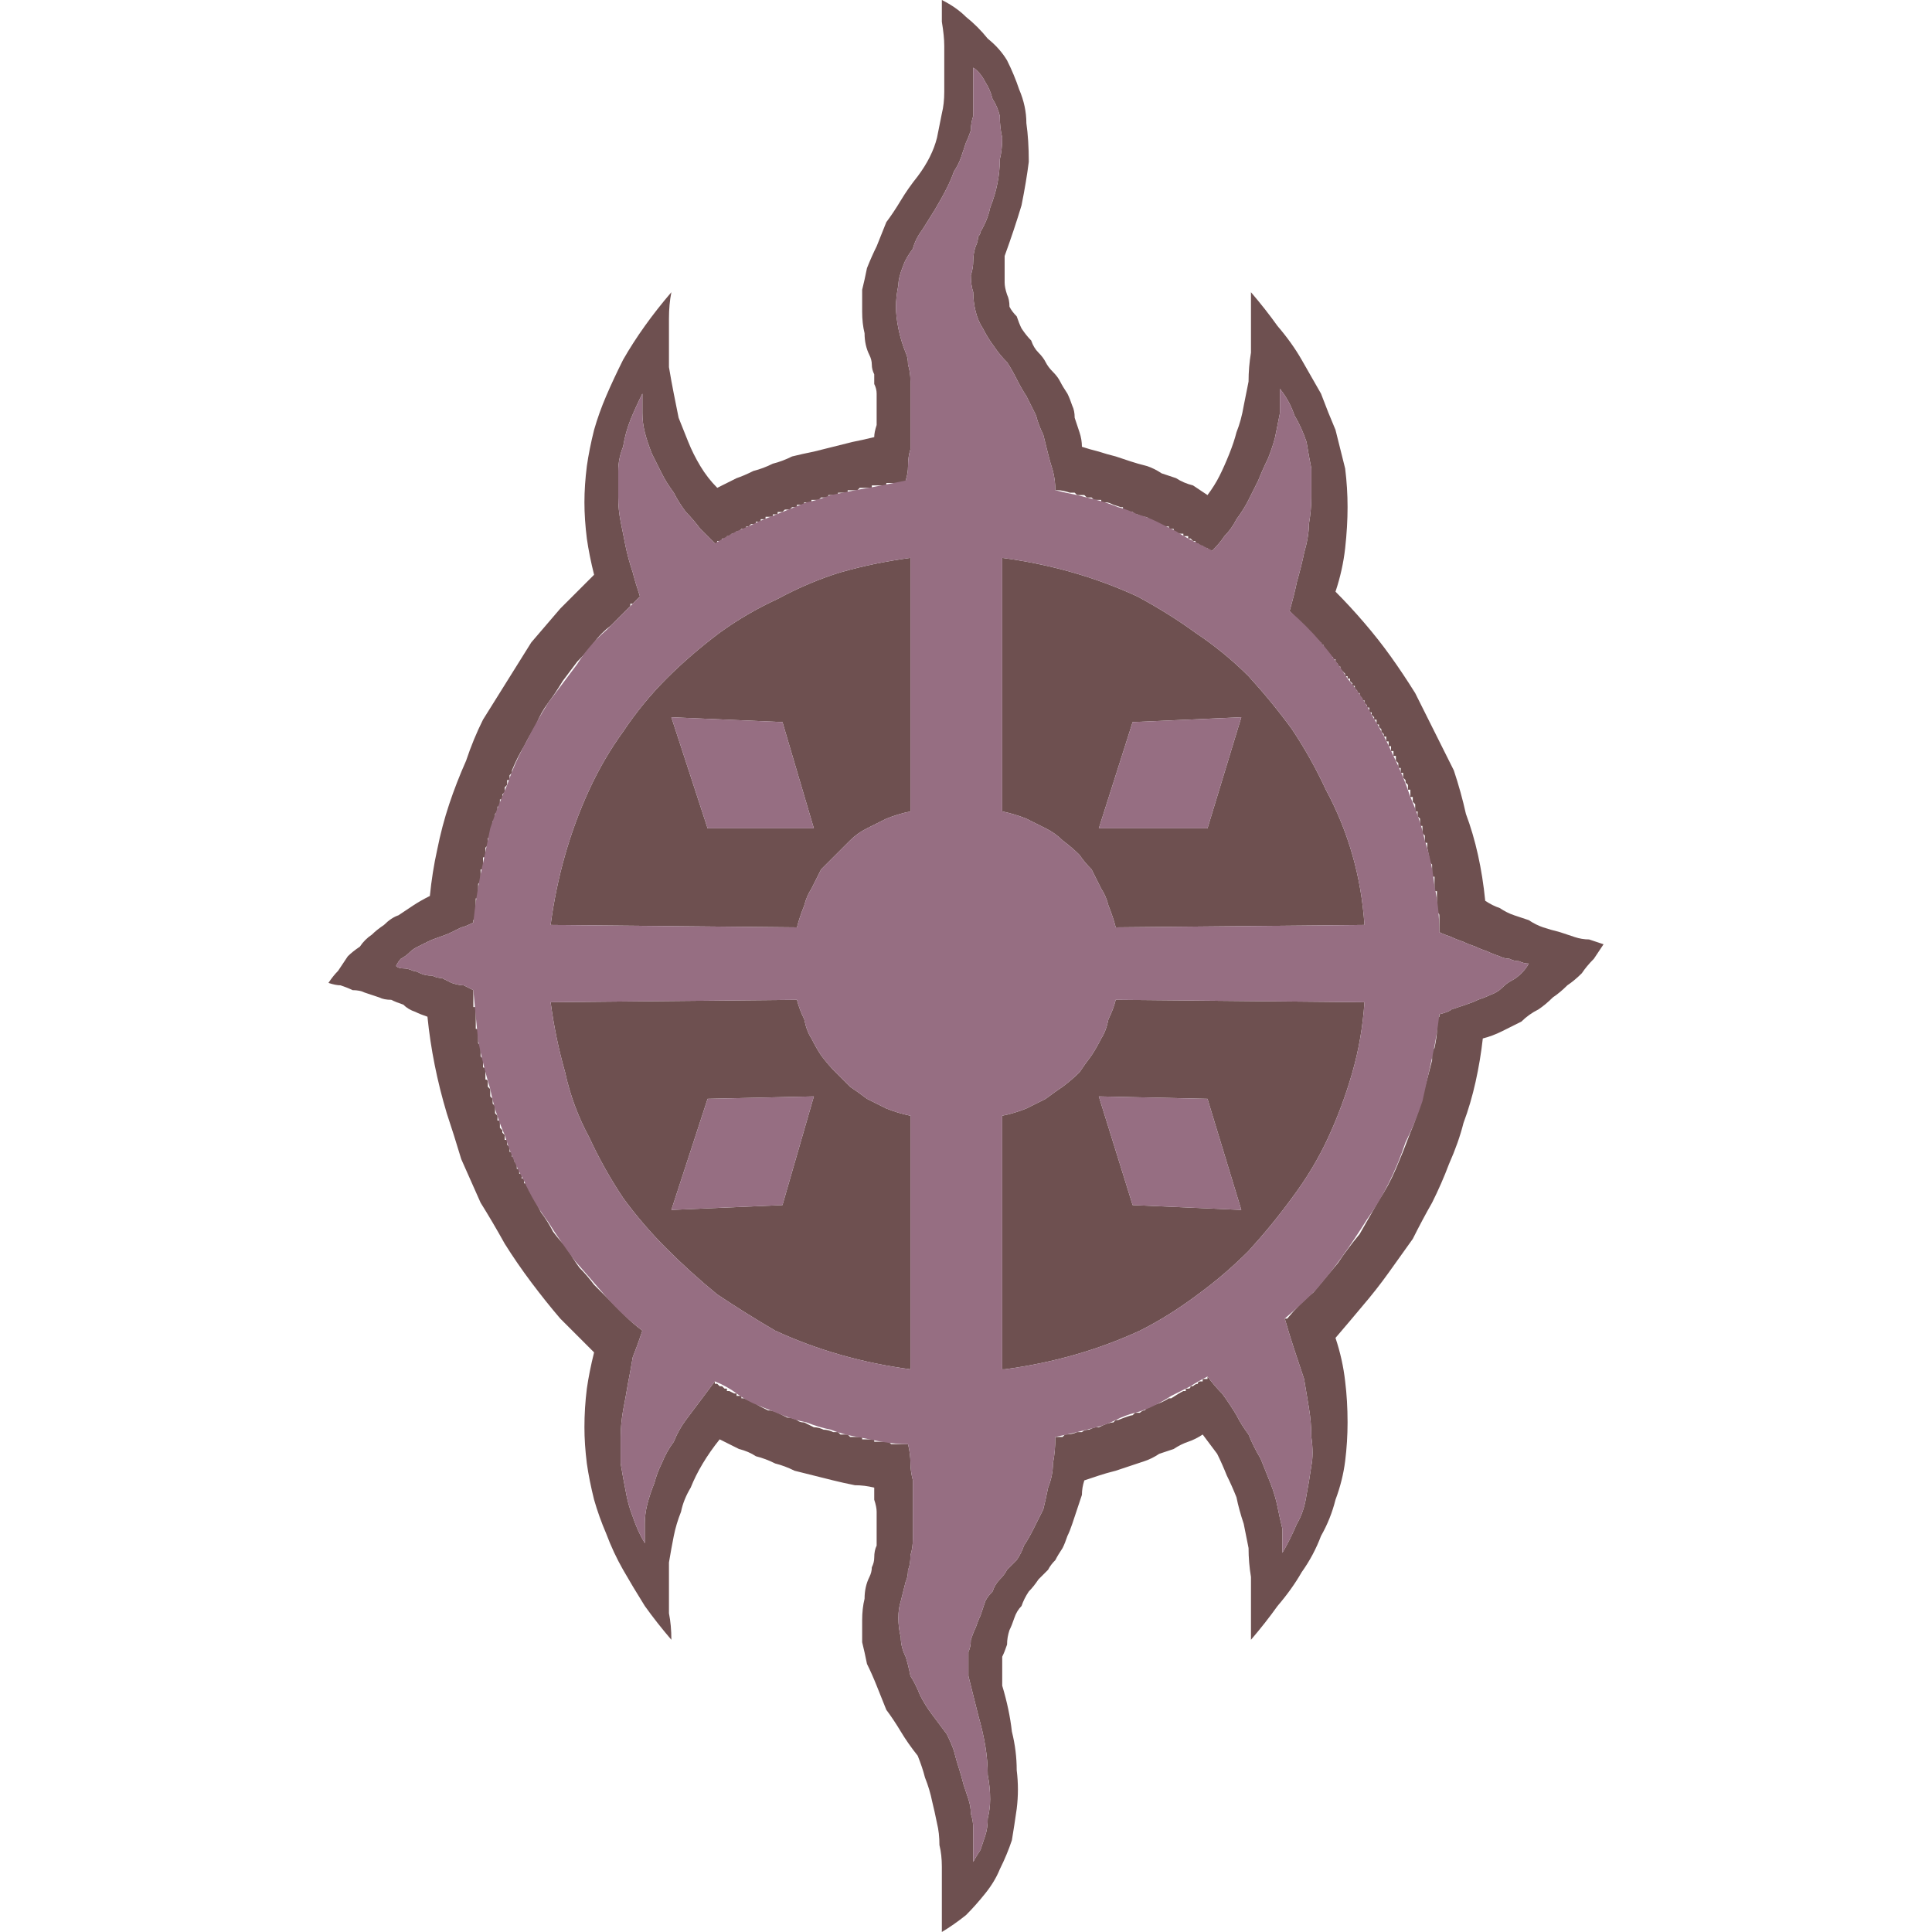 <svg xmlns="http://www.w3.org/2000/svg" width="40" height="40"><g fill-rule="evenodd"><path fill="#6e5050" d="M18.1 9.05q0-.1.05-.25v-.65q0-.1-.05-.2v-.2q-.05-.1-.05-.2t-.05-.2q-.1-.2-.1-.45-.05-.2-.05-.45V6q.05-.2.1-.45.1-.25.2-.45l.2-.5q.15-.2.3-.45t.35-.5q.15-.2.25-.4t.15-.4l.1-.5q.05-.2.05-.45V.95q0-.2-.05-.5V0q.3.15.5.35.25.2.45.45.25.2.4.45.15.3.25.6.15.35.15.7.05.35.05.8-.05.4-.15.9-.15.5-.35 1.05v.55q0 .1.05.25.05.1.05.25.05.1.15.2.05.15.1.25.1.15.2.25.05.15.15.25t.15.2.15.2.15.2.15.25q.05.1.1.25.05.1.05.25l.1.3q.05.15.05.3.15.05.35.1.15.05.35.1l.3.1q.15.05.35.1.15.05.3.15l.3.1q.15.1.35.15l.3.2q.15-.2.25-.4t.2-.45.15-.45q.1-.25.15-.55l.1-.5q0-.3.05-.6V6.05q.3.35.55.7.3.35.5.7t.4.7q.15.4.3.75l.2.8q.05.4.05.8t-.05.85-.2.9q.3.3.6.65t.55.7.5.75l.4.8.4.8q.15.45.25.9.15.4.25.85t.15.95q.15.1.3.15.15.1.3.15t.3.1q.15.1.3.15t.35.1l.3.1q.15.05.3.05l.3.1-.2.3q-.15.15-.25.3-.15.15-.3.25-.15.15-.3.25-.15.15-.3.25-.2.1-.35.25l-.4.2q-.2.1-.4.15-.05.45-.15.9t-.25.85q-.1.4-.3.85-.15.4-.35.8-.2.35-.4.75l-.5.7q-.25.35-.55.7-.25.3-.55.65.15.45.2.9.05.4.05.85 0 .4-.05.8t-.2.8q-.1.4-.3.75-.15.4-.4.75-.2.35-.5.7-.25.35-.55.7v-1.3q-.05-.3-.05-.6l-.1-.5q-.1-.3-.15-.55-.1-.25-.2-.45-.1-.25-.2-.45l-.3-.4q-.15.1-.3.15t-.3.15l-.3.1q-.15.1-.3.15t-.3.1-.3.1q-.2.05-.35.1t-.3.1q-.05.15-.05.3l-.1.3-.1.3q-.05.15-.1.25-.05.15-.1.25-.1.15-.15.25-.1.1-.15.2l-.2.2q-.1.15-.2.25-.1.15-.15.3-.1.1-.15.25t-.1.25q-.05.15-.05.3-.05.15-.1.25v.6q.15.5.2.95.1.4.1.8.05.4 0 .8-.05.35-.1.65-.1.3-.25.6-.1.25-.3.5t-.4.45q-.25.2-.5.35v-1.35q0-.25-.05-.45 0-.25-.05-.45-.05-.25-.1-.45-.05-.25-.15-.5-.05-.2-.15-.45-.2-.25-.35-.5t-.3-.45l-.2-.5q-.1-.25-.2-.45-.05-.25-.1-.45v-.45q0-.25.05-.45 0-.25.1-.45.05-.1.05-.2.05-.1.05-.2 0-.15.05-.25v-.7q0-.1-.05-.25v-.25q-.2-.05-.4-.05-.25-.05-.45-.1t-.4-.1-.4-.1q-.2-.1-.4-.15-.2-.1-.4-.15-.15-.1-.35-.15l-.4-.2q-.2.25-.35.5t-.25.5q-.15.25-.2.5-.1.25-.15.5t-.1.55v1.05q.05.25.05.55-.3-.35-.55-.7-.25-.4-.45-.75t-.35-.75q-.15-.35-.25-.7-.1-.4-.15-.75-.05-.4-.05-.75 0-.4.05-.8.05-.35.15-.75l-.7-.7q-.3-.35-.6-.75t-.55-.8q-.25-.45-.5-.85l-.4-.9q-.15-.5-.3-.95-.15-.5-.25-1t-.15-1q-.15-.05-.25-.1-.15-.05-.25-.15-.15-.05-.25-.1-.15 0-.25-.05l-.3-.1q-.1-.05-.25-.05-.1-.05-.25-.1-.1 0-.25-.05.1-.15.2-.25l.2-.3q.1-.1.25-.2.1-.15.25-.25.1-.1.25-.2.15-.15.3-.2l.3-.2q.15-.1.35-.2.05-.5.15-.95.1-.5.25-.95t.35-.9q.15-.45.35-.85l.5-.8.5-.8.6-.7.7-.7q-.1-.4-.15-.75-.05-.4-.05-.75t.05-.75q.05-.35.15-.75.1-.35.25-.7t.35-.75q.2-.35.45-.7t.55-.7q-.05.25-.05.55v1q.05.3.1.55t.1.5l.2.5q.1.25.25.5t.35.45l.4-.2q.15-.05.35-.15.2-.05.4-.15.2-.05.4-.15.2-.05.45-.1l.4-.1.4-.1q.25-.05.45-.1m3.75 1.1h.05q.1 0 .25.05h.1l.05.05h.15l.05.05h.1l.05.05h.15v.05h.1q.05 0 .15.05l.15.05h.05v.05q.05 0 .1.05h.1q.05.05.1.05.1.05.15.05t.1.05.1.05.1.05.1.05h.1v.05h.1V11q.05 0 .1.05h.1v.05h.1v.05h.05l.05.05h.05v.05h.05l.05.05h.05l.05.05H25l.05.05h.05q.15-.15.25-.3.15-.15.25-.35.15-.2.25-.4t.2-.4q.1-.25.2-.45.1-.25.15-.45l.1-.5v-.5q.2.25.3.55.15.25.25.55.05.3.1.55v.6q0 .25-.05.55 0 .25-.1.6-.05.25-.15.6-.05.25-.15.6l.2.2.2.2.05.05v.05h.05v.05h.05v.05h.05v.05h.05v.05h.05v.05l.05.05v.05h.05v.05h.05v.05h.05v.05h.05v.05l.05.05v.05h.05v.05l.05.05.05.05V14h.05v.05h.05v.05l.05.05v.05h.05v.05l.05.05v.05h.05v.05l.05.05v.05h.05v.05l.05.05v.05h.05v.1h.05v.05l.05.05v.05h.05v.1h.05v.05l.05.05v.05l.05.05v.05h.05v.1h.05v.1h.05v.1h.05v.1h.05v.1l.05.05v.1H29v.1h.05v.1l.05.05v.05l.05.05v.1h.05v.15h.05v.1l.05.05v.15h.05v.1l.05.05v.15h.05v.15l.05.05v.15h.05v.1l.05.25v.05l.05.05v.25h.05v.3h.05v.45q.05 0 .05.05t0 .05v.3q.1.05.25.1.1.05.25.1.1.05.25.1.1.05.25.1.1.05.25.1.1.05.2.05.1.05.2.05.1.05.2.05-.05.1-.15.2t-.2.15-.2.15q-.1.1-.25.15-.1.05-.25.1-.1.05-.25.1t-.3.1q-.05.05-.25.1v.05l-.05.05v.25q0 .1-.05.35l-.05.05v.2q-.1.4-.2.75-.1.4-.25.75-.15.4-.3.75t-.35.65l-.4.7q-.25.3-.45.6l-.5.6q-.3.25-.55.55h-.05q.1.35.2.65t.2.6l.1.6q.05.3.05.6.05.35 0 .6-.05.35-.1.6-.05.35-.2.6-.15.35-.3.6v-.5q-.05-.2-.1-.45t-.15-.5-.2-.5q-.15-.25-.25-.5-.15-.2-.25-.4-.15-.25-.3-.45-.15-.15-.3-.35v.05h-.1v.05h-.05q-.05 0-.05.05-.05 0-.1.05h-.05q0 .05-.05.05h-.05v.05h-.05q-.1.05-.25.15h-.05q-.15.1-.35.15-.05.05-.1.05l-.05.05q-.05 0-.1.05h-.1l-.05.05q-.05 0-.3.1h-.05l-.05.05q-.1 0-.3.1h-.05q-.05 0-.15.05-.1 0-.15.05h-.1q-.1.05-.25.05l-.05.05h-.15q0 .3-.05.55 0 .25-.1.5-.05.25-.1.45l-.2.4q-.1.2-.2.35-.05.15-.15.3l-.2.2q-.05.1-.15.2t-.15.25q-.1.1-.15.2l-.1.3q-.05.1-.1.25-.05.1-.1.25 0 .15-.05.25v.5l.2.8q.1.35.15.65t.05.6q.05.25.05.5 0 .2-.05.4 0 .2-.05.35t-.1.3q-.1.15-.15.25v-.7q0-.15-.05-.3 0-.15-.05-.3t-.1-.3q-.05-.2-.1-.35t-.1-.35q-.05-.15-.15-.35l-.3-.4q-.15-.2-.25-.4-.1-.25-.2-.4-.05-.25-.1-.4-.1-.2-.1-.4-.05-.2-.05-.4t.05-.35l.1-.4q.05-.1.05-.25.05-.1.05-.3.05-.15.05-.35v-1.2q-.05-.2-.05-.35 0-.2-.05-.4h-.35l-.05-.05h-.3v-.05h-.25v-.05h-.25l-.05-.05h-.15l-.05-.05h-.1q-.1-.05-.2-.05-.1-.05-.2-.05l-.2-.1q-.1 0-.15-.05-.1-.05-.2-.05l-.2-.1q-.1-.05-.2-.05l-.2-.1q-.05-.05-.3-.15h-.05v-.05h-.1v-.05h-.05l-.1-.05h-.05v-.05H15l-.05-.05h-.05l-.05-.05h-.05v-.05l-.3.4-.3.4q-.15.2-.25.45-.15.2-.25.45-.1.2-.15.4-.1.25-.15.45t-.05.4v.4q-.15-.25-.25-.55-.1-.25-.15-.55-.05-.25-.1-.55v-.55q0-.25.05-.55.05-.25.1-.55.05-.25.1-.55.1-.25.2-.55-.2-.15-.35-.3t-.35-.35l-.3-.3q-.15-.2-.3-.35-.15-.2-.25-.4-.15-.15-.3-.35-.1-.2-.25-.4l-.2-.4-.05-.05v-.05l-.05-.05v-.05h-.05v-.1h-.05v-.1h-.05v-.1h-.05v-.1l-.05-.05v-.1h-.05v-.1h-.05v-.1l-.05-.05v-.1h-.05v-.1l-.05-.05v-.05l-.05-.05v-.15h-.05v-.1l-.05-.05v-.15l-.05-.05v-.1l-.05-.05v-.15l-.05-.05v-.1q0-.05-.05-.05v-.2q0-.05-.05-.05v-.2q-.05 0-.05-.05t0-.05v-.15l-.05-.05v-.25q0-.05-.05-.05v-.45H9.8v-.35l-.2-.1q-.1 0-.25-.05l-.2-.1q-.1 0-.2-.05-.15 0-.25-.05t-.15-.05q-.1-.05-.2-.05T8.2 20q.05-.1.1-.15.1-.05.2-.15.05-.05.15-.1t.2-.1.25-.1.25-.1l.2-.1q.05 0 .25-.1v-.05l.05-.05v-.4h.05v-.3l.05-.05V18H10v-.25h.05v-.2l.05-.05v-.15h.05v-.15l.05-.05V17h.05v-.15l.05-.05v-.1h.05v-.15h.05v-.1l.05-.05v-.1l.05-.05v-.1h.05v-.1l.05-.05v-.05q.1-.25.25-.5.1-.2.25-.45.1-.25.25-.45t.3-.45l.3-.4q.2-.2.35-.4t.35-.35l.4-.4v-.05h.05l.15-.15q-.1-.3-.15-.5-.1-.3-.15-.55t-.1-.5-.05-.5v-.55q0-.25.1-.5.05-.3.15-.55t.25-.55v.4q0 .2.05.4t.15.45l.2.4q.1.2.25.4.1.2.25.4.15.15.3.35l.3.3h.05v-.05h.1v-.05h.1v-.05h.05l.05-.05h.05l.05-.05h.05l.05-.05h.1v-.05h.05l.05-.05h.1v-.05h.1v-.05h.1v-.05H16v-.05h.1v-.05h.1l.05-.05h.1l.05-.05h.1v-.05h.15v-.05h.15v-.05h.15l.05-.05h.15v-.05h.2v-.05h.2v-.05h.2l.05-.05h.25v-.05h.3V10h.4v-.05q.05-.15.05-.3 0-.2.05-.35V7.9q0-.2-.05-.35 0-.15-.05-.25-.1-.25-.15-.5t-.05-.45.05-.45q0-.15.1-.4.05-.15.2-.35.05-.2.2-.4l.25-.4q.15-.25.25-.45t.15-.35q.1-.15.15-.3t.1-.3q.05-.1.1-.25 0-.15.05-.3v-1q.15.1.25.3.1.15.15.35.1.15.15.35 0 .25.05.45 0 .25-.05.45 0 .25-.05.5t-.15.5q-.05.25-.2.5 0 .05-.05.1 0 .1-.05.2-.05.15-.05.3t-.05.3q0 .2.05.35 0 .2.05.4t.15.35q.1.2.25.4.1.15.25.3.1.15.2.35t.2.35l.2.4q.05.2.15.4l.1.4q.05.2.1.35.05.2.05.4m6.4 10.6-5.15-.05q-.05.2-.15.4-.05.25-.15.4-.1.2-.2.35-.15.2-.25.35-.15.15-.35.3-.15.1-.35.25l-.4.2q-.25.1-.5.15v5.25h.05q.75-.1 1.45-.3t1.35-.5q.6-.3 1.2-.75.55-.4 1.05-.9.5-.55.9-1.1.45-.6.75-1.25t.5-1.35.25-1.45m-16.85 0 5.1-.05q.05.2.15.4.05.25.15.4.1.2.2.35.15.2.3.35t.3.3q.15.1.35.25l.4.2q.25.1.5.15v5.25q-.75-.1-1.45-.3t-1.35-.5q-.6-.35-1.2-.75-.55-.45-1.05-.95t-.9-1.05q-.4-.6-.7-1.25-.35-.65-.5-1.35-.2-.7-.3-1.45m5.45 1.95-2.2.05-.75 2.3 2.3-.1.65-2.25m5.9 0 2.25.05.7 2.3-2.25-.1-.7-2.25m-3.9-5.9v-5.25q-.75.1-1.45.3-.65.2-1.3.55-.65.3-1.2.7-.6.45-1.1.95t-.9 1.1q-.4.55-.7 1.2t-.5 1.35-.3 1.45l5.1.05q.05-.2.15-.45.05-.2.15-.35l.2-.4.3-.3.3-.3q.15-.15.35-.25t.4-.2q.25-.1.5-.15m9.4 2.35-5.15.05q-.05-.2-.15-.45-.05-.2-.15-.35l-.2-.4q-.15-.15-.25-.3-.15-.15-.35-.3-.15-.15-.35-.25t-.4-.2q-.25-.1-.5-.15v-5.25q.75.1 1.45.3t1.35.5q.65.35 1.2.75.6.4 1.1.9.5.55.9 1.1.4.6.7 1.25.35.65.55 1.35t.25 1.45m-14.35-4.3 2.3.1.65 2.2h-2.2l-.75-2.3m11.8 0-2.25.1-.7 2.2H25l.7-2.3"/><path fill="#966e82" d="M18.75 9.95q.05-.15.05-.3 0-.2.05-.35V7.9q0-.2-.05-.35 0-.15-.05-.25-.1-.25-.15-.5t-.05-.45.05-.45q0-.15.1-.4.05-.15.2-.35.05-.2.2-.4l.25-.4q.15-.25.25-.45t.15-.35q.1-.15.15-.3t.1-.3q.05-.1.1-.25 0-.15.05-.3v-1q.15.1.25.3.1.15.15.35.1.15.15.35 0 .25.05.45 0 .25-.05.45 0 .25-.05.5t-.15.5q-.05.25-.2.5 0 .05-.05.1 0 .1-.05.2-.05.15-.05.3t-.05.3q0 .2.05.35 0 .2.05.4t.15.35q.1.2.25.4.1.15.25.3.1.15.2.35t.2.35l.2.4q.05.2.15.4l.1.4q.05.2.1.35.05.2.05.4.2.05.45.1l.4.1q.2.05.45.15.2.05.4.15.2.05.4.15t.4.2q.15.1.35.2t.4.2q.15-.15.25-.3.15-.15.25-.35.15-.2.25-.4t.2-.4q.1-.25.2-.45.1-.25.15-.45l.1-.5v-.5q.2.25.3.55.15.25.25.55.05.3.1.55v.6q0 .25-.05.55 0 .25-.1.6-.05.25-.15.6-.05.25-.15.6.35.3.65.65t.55.75q.3.35.5.75.25.4.45.85.2.4.35.85.2.45.3.9.15.45.2.95.1.45.1.95.1.05.25.1.1.05.25.1.1.05.25.1.1.05.25.1.1.05.25.1.1.05.2.05.1.05.2.05.1.05.2.05-.05.1-.15.2t-.2.15-.2.15q-.1.1-.25.15-.1.05-.25.1-.1.05-.25.1t-.3.1q-.05.05-.25.1-.05.45-.15.9t-.2.9q-.15.45-.35.85-.15.45-.35.85t-.45.75q-.25.4-.5.75t-.55.7q-.3.3-.65.6.1.35.2.65t.2.6l.1.6q.05.3.05.6.05.35 0 .6-.05.35-.1.6-.05.35-.2.6-.15.35-.3.6v-.5q-.05-.2-.1-.45t-.15-.5-.2-.5q-.15-.25-.25-.5-.15-.2-.25-.4-.15-.25-.3-.45-.15-.15-.3-.35-.2.1-.35.2l-.4.2q-.15.1-.35.2t-.4.15-.4.15-.4.15-.4.1-.45.1q0 .3-.05.55 0 .25-.1.5-.05.25-.1.45l-.2.4q-.1.2-.2.35-.05.15-.15.3l-.2.2q-.05.1-.15.2t-.15.25q-.1.1-.15.2l-.1.3q-.05.1-.1.25-.05.1-.1.25 0 .15-.05.25v.5l.2.8q.1.35.15.65t.05.6q.05.25.05.5 0 .2-.05.4 0 .2-.05.35t-.1.3q-.1.15-.15.25v-.7q0-.15-.05-.3 0-.15-.05-.3t-.1-.3q-.05-.2-.1-.35t-.1-.35q-.05-.15-.15-.35l-.3-.4q-.15-.2-.25-.4-.1-.25-.2-.4-.05-.25-.1-.4-.1-.2-.1-.4-.05-.2-.05-.4t.05-.35l.1-.4q.05-.1.05-.25.05-.1.05-.3.05-.15.05-.35v-1.2q-.05-.2-.05-.35 0-.2-.05-.4-.25 0-.55-.05l-.5-.1q-.3-.05-.55-.15-.25-.05-.5-.15-.25-.05-.5-.15t-.5-.2-.45-.25-.45-.25l-.3.4-.3.4q-.15.2-.25.45-.15.2-.25.45-.1.2-.15.4-.1.25-.15.45t-.05.4v.4q-.15-.25-.25-.55-.1-.25-.15-.55-.05-.25-.1-.55v-.55q0-.25.05-.55.05-.25.1-.55.05-.25.1-.55.1-.25.2-.55-.4-.3-.75-.7-.3-.35-.65-.75-.3-.4-.55-.8-.3-.4-.5-.85-.25-.45-.4-.95-.2-.45-.3-.95-.15-.5-.25-1-.05-.5-.1-1.05l-.2-.1q-.1 0-.25-.05l-.2-.1q-.1 0-.2-.05-.15 0-.25-.05t-.15-.05q-.1-.05-.2-.05T8.2 20q.05-.1.1-.15.1-.05.2-.15.05-.05.15-.1t.2-.1.25-.1.25-.1l.2-.1q.05 0 .25-.1.05-.5.15-1 .1-.45.2-.95.15-.45.35-.9.15-.45.4-.9.2-.4.45-.8l.6-.8q.25-.4.6-.7l.7-.7q-.1-.3-.15-.5-.1-.3-.15-.55t-.1-.5-.05-.5v-.55q0-.25.1-.5.05-.3.15-.55t.25-.55v.4q0 .2.05.4t.15.45l.2.4q.1.2.25.4.1.2.25.4.15.15.3.35l.3.3q.25-.15.45-.25.25-.1.45-.2l.5-.2.5-.2q.25-.05.5-.15l.5-.1q.3-.05.55-.1t.5-.1m9.5 10.8-5.15-.05q-.05.2-.15.4-.05.25-.15.4-.1.2-.2.35-.15.2-.25.35-.15.15-.35.3-.15.1-.35.25l-.4.2q-.25.1-.5.15v5.25h.05q.75-.1 1.45-.3t1.35-.5q.6-.3 1.2-.75.55-.4 1.05-.9.5-.55.9-1.1.45-.6.75-1.25t.5-1.35.25-1.45m-16.85 0 5.1-.05q.05.2.15.4.05.25.15.4.1.2.2.35.15.2.3.35t.3.3q.15.1.35.25l.4.2q.25.1.5.15v5.25q-.75-.1-1.45-.3t-1.35-.5q-.6-.35-1.2-.75-.55-.45-1.05-.95t-.9-1.05q-.4-.6-.7-1.25-.35-.65-.5-1.35-.2-.7-.3-1.45m3.25 2-.75 2.3 2.3-.1.65-2.25-2.2.05m10.35 0 .7 2.3-2.25-.1-.7-2.25 2.25.05m-6.15-11.2q-.75.1-1.45.3-.65.2-1.3.55-.65.3-1.2.7-.6.45-1.1.95t-.9 1.1q-.4.55-.7 1.2t-.5 1.35-.3 1.45l5.1.05q.05-.2.15-.45.05-.2.15-.35l.2-.4.3-.3.3-.3q.15-.15.35-.25t.4-.2q.25-.1.5-.15v-5.25m1.9 0q.75.1 1.45.3t1.35.5q.65.35 1.2.75.6.4 1.1.9.5.55.9 1.1.4.6.7 1.25.35.65.55 1.35t.25 1.45l-5.15.05q-.05-.2-.15-.45-.05-.2-.15-.35l-.2-.4q-.15-.15-.25-.3-.15-.15-.35-.3-.15-.15-.35-.25t-.4-.2q-.25-.1-.5-.15v-5.25m-6.1 5.6-.75-2.3 2.3.1.65 2.2h-2.2m10.35 0 .7-2.3-2.25.1-.7 2.2H25"/></g></svg>
